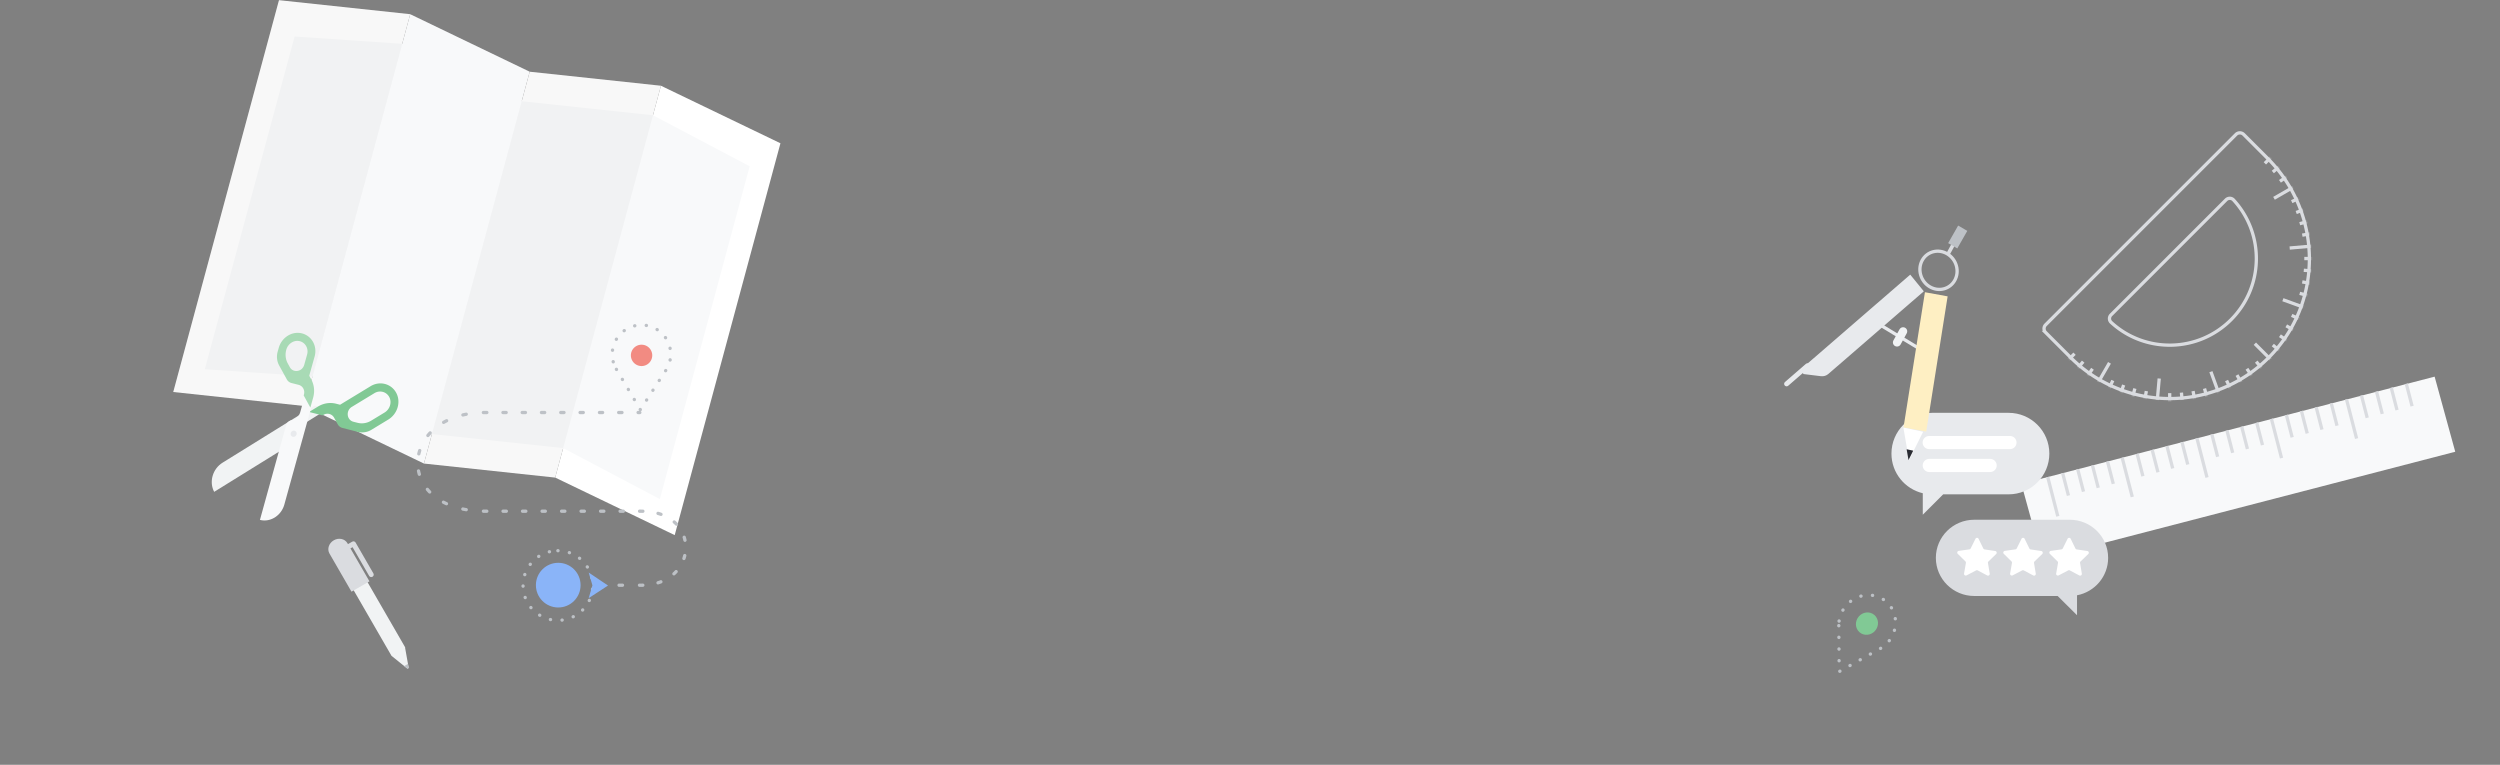 <svg width="1520" height="465" fill="none" xmlns="http://www.w3.org/2000/svg"><rect width="100%" height="100%" fill="#808080" stroke="none"/><path d="m337.568 290.372 72.656 34.98 64.286-238.24-72.656-34.979-64.286 238.239ZM249.409 8.633 169.615.103 105.328 238.34l79.795 8.53L249.409 8.633Z" fill="#fff"/><path d="m257.774 281.842 79.792 8.538 64.288-238.246-79.794-8.53-64.286 238.238Z" fill="#fff"/><path d="m185.116 246.869 72.651 34.971L322.054 43.6 249.402 8.63l-64.286 238.24Zm157.294 25.568 58.782 31.012 54.607-202.358-58.789-31.014-54.6 202.36ZM244.534 26.638l-65.409-4.434-54.593 202.276 65.41 4.434 54.592-202.276Zm18.082 237.269 79.794 8.53 54.6-202.36-79.787-8.528-54.607 202.358Z" fill="#F8F9FA"/><path d="m189.953 228.926 72.656 34.98 54.607-202.358-72.656-34.98-54.607 202.358Z" fill="#F8F9FA"/><path d="M249.409 8.633 169.615.103 105.328 238.34l79.795 8.53L249.409 8.633Zm8.365 273.209 79.792 8.538 64.288-238.246-79.794-8.53-64.286 238.238Z" fill="#000" fill-opacity=".03"/><path d="m191.295 246.612-23.32 14.454 7.454-4.62-40.111 24.862c-6.046 3.747-8.329 11.685-5.101 17.734l54.085-33.522c-1.649-3.089-.546-7.259 2.542-9.172l12.491-7.743-8.04-1.993Z" fill="#F1F3F4"/><path d="M174.791 266.287c.98.243 2.014-.399 2.312-1.433.297-1.033-.255-2.068-1.235-2.311-.979-.243-2.014.399-2.311 1.432-.297 1.034.255 2.069 1.234 2.312Z" fill="#2A2C33"/><path opacity=".8" d="m184.587 266.334.006.001-.001-.006-.005.005Z" fill="url(#a)"/><path d="M174.742 266.206c.979.243 2.014-.399 2.311-1.433.298-1.033-.255-2.068-1.234-2.311-.979-.243-2.014.399-2.311 1.432-.298 1.034.255 2.069 1.234 2.312Z" fill="#2A2C33"/><path opacity=".8" d="m178.232 255.324-.001-.006.008.002-.007.004Z" fill="url(#b)"/><g opacity=".5"><path opacity=".8" d="m167.681 261.569 2.746-1.702 4.723-2.927-7.469 4.629Z" fill="url(#c)"/></g><path d="M241.061 239.144c-2.933-5.846-10.079-7.774-15.743-4.333l-18.548 11.268-2.432-.62c-3.683-.938-7.641-.319-11.007 1.726l-5.408 3.286 8.184 2.085.472-.286c2.335-1.416 5.265-.67 6.545 1.668l2.197 4.01a4.562 4.562 0 0 0 2.879 2.243l9.41 2.397c2.763.705 5.731.239 8.254-1.292l10.235-6.218c5.442-3.306 7.756-10.367 4.962-15.934Zm-7.235 11.669-8.169 4.963c-2.521 1.531-5.491 1.996-8.254 1.292l-2.513-.64c-4.124-1.051-4.739-6.76-.972-9.048l13.719-8.336c3.244-1.971 7.332-.901 9.061 2.404 1.699 3.246.328 7.421-2.872 9.365Z" fill="#81C995"/><path d="M177.924 265.554c.984.247 2.018-.388 2.311-1.418.293-1.029-.267-2.064-1.251-2.311-.984-.247-2.018.388-2.311 1.417-.293 1.03.267 2.065 1.251 2.312Z" fill="#2A2C33"/><path opacity=".8" d="m174.209 255.243-.005-.005.007-.001-.002.006Z" fill="url(#d)"/><path d="m190.263 243.92-7.24 26.174 2.314-8.366-12.452 45.018c-1.877 6.784-8.521 10.97-14.843 9.346l15.163-54.82.771-2.784a4.196 4.196 0 0 1 3.313-3.007c2.409-.426 4.551-2.321 5.281-4.962l3.842-13.89 3.851 7.291Z" fill="#F8F9FA"/><path d="M178.016 265.578c.983.247 2.018-.388 2.311-1.417.293-1.03-.267-2.065-1.251-2.312-.984-.247-2.019.388-2.311 1.418-.293 1.029.267 2.064 1.251 2.311Z" fill="#E8EAED"/><path opacity=".8" d="m186.483 258.531.007-.001-.005-.005-.002.006Z" fill="url(#e)"/><path d="m189.213 230.636-1.205-2.198 3.282-11.701c1.787-6.366-1.853-12.793-8.1-14.136-5.95-1.283-11.991 2.76-13.708 8.878l-.662 2.361c-.795 2.835-.473 5.827.894 8.324l4.662 8.5a4.507 4.507 0 0 0 2.845 2.214l4.33 1.102c2.528.643 3.979 3.29 3.243 5.913l-.148.527 4.054 7.391 1.705-6.078c1.061-3.78.632-7.771-1.192-11.097Zm-4.259-8.785c-1.187 4.23-6.71 5.096-8.753 1.371l-1.245-2.271c-1.368-2.494-1.689-5.489-.894-8.323l.011-.041c1.009-3.596 4.584-5.989 8.065-5.175 3.548.831 5.601 4.514 4.577 8.161l-1.761 6.278Z" fill="#A8DAB5"/><path d="M1131.61 385.139c3.17 1.797 7.31.577 9.24-2.725 1.93-3.301.92-7.434-2.25-9.231-3.17-1.797-7.3-.577-9.23 2.725-1.93 3.301-.92 7.434 2.24 9.231Z" fill="#81C995"/><path d="m1117.99 380.358.23 27.977L1142 394.96a18.513 18.513 0 0 0 7.97-7.356c4.95-8.46 2.37-19.051-5.77-23.655-8.13-4.605-18.74-1.478-23.69 6.982-1.68 2.872-2.56 6.163-2.52 9.427Z" stroke="#BDC1C6" stroke-width="2" stroke-linecap="round" stroke-dasharray="0.1 7"/><path d="m211.632 332.523 3.274-1.89 10.814 18.731" stroke="#DADCE0" stroke-width="3" stroke-miterlimit="10" stroke-linecap="round" stroke-linejoin="round"/><path d="m207.102 345.162 30.864 53.457 8.461-4.885-30.863-53.458-8.462 4.886Zm39.19 48.65 2.148 12.014c.09.497-.548.873-.941.555l-9.58-7.734 8.373-4.835Z" fill="#F1F3F4"/><path d="m245.739 404.959 1.759 1.421c.391.315 1.029-.061.941-.555l-.393-2.183-2.307 1.317Z" fill="#BDC1C6"/><path d="m224.622 353.449-13.391-23.195c-1.563-2.707-5.263-3.499-8.26-1.769l-.057.033c-2.997 1.731-4.161 5.331-2.598 8.038l13.391 23.195 10.915-6.302Z" fill="#DADCE0"/><path d="m1229 294.188 251.25-65.187 12.54 45.662-251.25 65.187-12.54-45.662Z" fill="#F8F9FA"/><path d="m1432.56 265.682-5.64-21.941m12.1 9.328-3.01-11.695m12.16 9.315-3.01-11.695m11.97 9.361-3-11.694m12.16 9.313-3.01-11.695m-76.36 43.277-5.64-21.942m12.1 9.329-3-11.695m12.16 9.313-3.01-11.695m11.97 9.362-3.01-11.695m12.16 9.315-3-11.695m-76.04 43.192-5.64-21.941m12.1 9.328-3.01-11.694m12.16 9.312-3.01-11.694m11.97 9.362-3-11.694m12.16 9.313-3.01-11.694m-76.16 43.224-5.64-21.942m12.1 9.329-3.01-11.694m12.16 9.313-3.01-11.695m11.98 9.363-3.01-11.694m12.16 9.312-3.01-11.694m-76 43.184-5.64-21.942m12.1 9.329-3.01-11.694m12.16 9.313-3.01-11.695m11.97 9.361-3-11.694m12.16 9.314-3.01-11.694" stroke="#DADCE0" stroke-width="2" stroke-miterlimit="10" stroke-linecap="square"/><mask id="f" style="mask-type:alpha" maskUnits="userSpaceOnUse" x="1241" y="79" width="165" height="165"><path d="M1380.12 218.059c33.71-33.738 33.11-88.648-.61-122.37l-14.65-14.644a4.306 4.306 0 0 0-6.09 0l-115.73 115.727a4.317 4.317 0 0 0 0 6.089l15.23 15.228c33.65 33.657 88.21 33.644 121.85-.03Zm-25.95-95.864c.86-.864 2.28-.842 3.1.059 18.62 20.279 18.11 51.819-1.55 71.473-19.65 19.654-51.2 20.173-71.47 1.548a2.155 2.155 0 0 1-.06-3.104l69.98-69.976Z" fill="#C4C4C4"/></mask><g mask="url(#f)" stroke="#DADCE0" stroke-width="2"><path d="m1383.13 221.138-12.17-12.179m-20.85 33.215-5.89-16.189m33.1.485-5.54-6.6m-.72 11.4-4.94-7.054m-1.71 11.295-4.32-7.459m-2.69 11.103-3.64-7.807m-42.46 15.938 1.5-17.158m29.79 14.423-2.23-8.322m-5.47 10.027-1.5-8.484m-6.32 9.513-.76-8.577m-7.13 8.923v-8.613m-45.22-3.507 8.61-14.917m20.9 25.663 1.5-8.48m-9.2 6.771 2.23-8.322m-9.75 5.952 2.94-8.097m-10.24 5.074 3.65-7.803m-17.3-.081 4.94-7.054m-11.2 2.253 5.54-6.599m115.29-115.289 6.6-5.536m-5.34 122.092-12.17-12.179m33.21-20.841-16.18-5.894m.48 33.096-6.6-5.536m11.4-.723-7.06-4.942m11.3-1.712-7.46-4.307m11.1-2.694-7.81-3.64m15.94-42.463-17.16 1.501m14.43 29.792-8.33-2.233m10.04-5.472-8.49-1.497m9.52-6.327-8.59-.748m8.93-7.136-8.62.004m-3.5-45.227-14.92 8.615m25.66 20.904-8.48 1.496m6.77-9.201-8.31 2.229m5.94-9.752-8.09 2.943m5.07-10.235-7.8 3.644m-.08-17.298-7.06 4.941m2.26-11.2-6.6 5.536m1.26-11.354-6.09 6.089m-115.72 115.728-6.1 6.093m11.36-1.267-5.54 6.599"/></g><path d="M1378.8 96.393c33.34 33.342 33.93 87.622.62 120.963-33.25 33.285-87.18 33.297-120.44.029l-15.23-15.228a3.307 3.307 0 0 1 0-4.682l115.73-115.727a3.308 3.308 0 0 1 4.68 0l14.64 14.645Zm-22.37 98.038c20.03-20.033 20.55-52.178 1.57-72.849-1.21-1.325-3.28-1.349-4.54-.091l-69.97 69.976c-1.26 1.258-1.24 3.329.09 4.542 20.66 18.983 52.81 18.454 72.85-1.578Z" stroke="#DADCE0" stroke-width="2"/><path d="m374.775 224.543 14.563 24.554 14.916-23.089a17.694 17.694 0 0 0 3.517-10.266c.194-9.811-7.601-17.922-17.412-18.116-9.811-.195-17.922 7.601-18.117 17.412a17.806 17.806 0 0 0 2.533 9.505Z" stroke="#BDC1C6" stroke-width="2" stroke-linecap="round" stroke-dasharray="0.1 7"/><path d="M390.069 222.562a6.493 6.493 0 1 1 .002-12.986 6.493 6.493 0 0 1-.002 12.986Z" fill="#F28B82"/><path d="M389 251.813a1 1 0 1 0 0-2v2Zm-24 103a1 1 0 0 0 0 2v-2Zm1.05 2a1 1 0 1 0 0-2v2Zm10.344-2a1 1 0 0 0 0 2v-2Zm2.065 2a1 1 0 1 0 0-2v2Zm10.36-2a1 1 0 1 0 0 2v-2Zm2.044 1.989a1 1 0 0 0-.048-2l.048 2Zm8.899-3.405a1 1 0 0 0 .595 1.909l-.595-1.909Zm2.419 1.275a1 1 0 1 0-.72-1.866l.72 1.866Zm6.9-6.533a1 1 0 0 0 1.353 1.473l-1.353-1.473Zm2.74.09a1 1 0 1 0-1.469-1.357l1.469 1.357Zm3.056-8.989a1 1 0 0 0 1.898.632l-1.898-.632Zm2.436-1.254a1.001 1.001 0 0 0-1.946-.464l1.946.464Zm-1.825-9.312a1 1 0 0 0 1.956-.418l-1.956.418Zm1.457-2.319a.999.999 0 0 0-1.252-.656.998.998 0 0 0-.657 1.252l1.909-.596Zm-6.392-7.007a1 1 0 1 0 1.449-1.379l-1.449 1.379Zm.037-2.738a.999.999 0 1 0-1.323 1.499l1.323-1.499Zm-9.066-2.962a1 1 0 1 0 .667-1.885l-.667 1.885Zm-1.165-2.47a1 1 0 0 0-.548 1.924l.548-1.924Zm-9.538.645a1 1 0 1 0 .042-1.999l-.042 1.999Zm-1.947-2.01a1 1 0 1 0 0 2v-2Zm-9.886 2a1 1 0 1 0 0-2v2Zm-1.968-2a1 1 0 0 0 0 2v-2Zm-9.88 2a1 1 0 1 0 0-2v2Zm-1.977-2a1 1 0 0 0 0 2v-2Zm-9.884 2a1 1 0 1 0 0-2v2Zm-1.976-2a1 1 0 0 0 0 2v-2Zm-9.879 2a1 1 0 1 0 0-2v2Zm-1.975-2a1 1 0 0 0 0 2v-2Zm-9.9 2a1 1 0 1 0 0-2v2Zm-1.957-2a1 1 0 1 0 0 2v-2Zm-9.881 2a1 1 0 1 0 0-2v2Zm-2.005-2a1 1 0 1 0 0 2v-2Zm-9.856 2a1 1 0 1 0 0-2v2Zm-1.987-2a1 1 0 0 0 0 2v-2Zm-9.885 2a1 1 0 1 0 0-2v2Zm-2.075-2.007a1.001 1.001 0 0 0-.027 2l.027-2Zm-10.61 1.062a1 1 0 1 0 .34-1.971l-.34 1.971Zm-1.668-2.355a1 1 0 0 0-.413 1.957l.413-1.957Zm-10.569-1.347a1 1 0 0 0 .839-1.815l-.839 1.815Zm-.971-2.711a1 1 0 0 0-.935 1.768l.935-1.768Zm-9.557-4.65a.999.999 0 1 0 1.444-1.383l-1.444 1.383Zm.098-2.898a1 1 0 1 0-1.544 1.271l1.544-1.271Zm-6.62-8.262a1 1 0 0 0 1.921-.556l-1.921.556Zm1.446-2.505a1 1 0 1 0-1.962.39l1.962-.39Zm-1.788-10.422a.999.999 0 1 0 1.949.447l-1.949-.447Zm2.478-1.494a1 1 0 0 0-1.907-.602l1.907.602Zm3.248-10.082a1 1 0 1 0 1.554 1.26l-1.554-1.26Zm2.876-.261a1 1 0 1 0-1.464-1.363l1.464 1.363Zm6.992-7.976a1 1 0 1 0 .987 1.739l-.987-1.739Zm2.785.782a1.002 1.002 0 0 0-.894-1.79l.894 1.79Zm9.188-5.374a.999.999 0 1 0 .455 1.947l-.455-1.947Zm2.438 1.526a1 1 0 0 0-.377-1.964l.377 1.964Zm10.209-3.017a1 1 0 1 0 .031 2l-.031-2Zm2.12 1.991a1 1 0 1 0 0-2v2Zm9.805-2a1 1 0 1 0 0 2v-2Zm1.94 2a1 1 0 1 0 0-2v2Zm9.762-2a1 1 0 1 0 0 2v-2Zm1.958 2a1 1 0 1 0 0-2v2Zm9.755-2a1 1 0 0 0 0 2v-2Zm1.942 2a1 1 0 1 0 0-2v2Zm9.788-2a1 1 0 0 0 0 2v-2Zm1.958 2a1 1 0 1 0 0-2v2Zm9.791-2a1 1 0 0 0 0 2v-2Zm1.927 2a1 1 0 1 0 0-2v2Zm9.862-2a1 1 0 0 0 0 2v-2Zm1.892 2a1 1 0 1 0 0-2v2Zm9.779-2a1 1 0 1 0 0 2v-2Zm2 2a1 1 0 1 0 0-2v2Zm9.818-2a1 1 0 0 0 0 2v-2Zm-22.975 107h1.05v-2H365v2Zm11.394 0h2.065v-2h-2.065v2Zm12.425 0h1.064v-2h-1.064v2Zm1.064 0c.329 0 .656-.003.98-.011l-.048-2c-.308.008-.618.011-.932.011v2Zm10.474-1.507a29.17 29.17 0 0 0 1.824-.634l-.72-1.866c-.55.212-1.117.41-1.699.591l.595 1.909Zm10.077-5.694c.485-.446.948-.908 1.387-1.383l-1.469-1.357c-.402.435-.826.858-1.271 1.267l1.353 1.473Zm6.341-9.74c.207-.623.386-1.252.538-1.886l-1.946-.464a20.553 20.553 0 0 1-.49 1.718l1.898.632Zm.669-11.616a21.34 21.34 0 0 0-.499-1.901l-1.909.596c.177.568.328 1.143.452 1.723l1.956-.418Zm-5.442-10.287a22.197 22.197 0 0 0-1.412-1.359l-1.323 1.499c.452.399.881.813 1.286 1.239l1.449-1.379Zm-9.811-6.206a30.429 30.429 0 0 0-1.832-.585l-.548 1.924c.588.167 1.159.35 1.713.546l.667-1.885Zm-11.328-1.939c-.323-.007-.65-.011-.98-.011v2c.316 0 .628.004.938.01l.042-1.999Zm-.98-.011h-1.009v2h1.009v-2Zm-10.895 0h-1.968v2h1.968v-2Zm-11.848 0h-1.977v2h1.977v-2Zm-11.861 0h-1.976v2h1.976v-2Zm-11.855 0h-1.975v2h1.975v-2Zm-11.875 0h-1.957v2h1.957v-2Zm-11.838 0h-2.005v2h2.005v-2Zm-11.861 0h-1.987v2h1.987v-2Zm-11.872 0h-1.014v2h1.014v-2Zm-1.014 0c-.356 0-.71-.002-1.061-.007l-.027 2c.36.005.723.007 1.088.007v-2Zm-11.331-.916a52.59 52.59 0 0 1-2.008-.384l-.413 1.957a55.22 55.22 0 0 0 2.081.398l.34-1.971Zm-11.738-3.546a36.724 36.724 0 0 1-1.81-.896l-.935 1.768c.617.327 1.253.641 1.906.943l.839-1.815Zm-9.923-6.929c-.473-.494-.922-1-1.346-1.515l-1.544 1.271c.456.554.938 1.097 1.446 1.627l1.444-1.383Zm-6.045-10.333a23.736 23.736 0 0 1-.475-1.949l-1.962.39c.142.71.314 1.415.516 2.115l1.921-.556Zm-.314-11.924c.149-.65.325-1.298.529-1.941l-1.907-.602c-.22.694-.41 1.393-.571 2.096l1.949.447Zm5.331-10.763c.418-.517.859-1.024 1.322-1.521l-1.464-1.363c-.493.53-.964 1.072-1.412 1.624l1.554 1.26Zm9.301-7.758c.583-.331 1.182-.65 1.798-.957l-.894-1.79c-.647.323-1.277.659-1.891 1.008l.987 1.739Zm11.441-4.384c.649-.151 1.31-.292 1.983-.421l-.377-1.964c-.699.134-1.385.28-2.061.438l.455 1.947Zm12.223-1.438c.349-.006.701-.009 1.055-.009v-2c-.364 0-.726.003-1.086.009l.031 2Zm1.055-.009h1.034v-2h-1.034v2Zm10.839 0h1.94v-2h-1.94v2Zm11.702 0h1.958v-2h-1.958v2Zm11.713 0h1.942v-2h-1.942v2Zm11.73 0h1.958v-2h-1.958v2Zm11.749 0h1.927v-2h-1.927v2Zm11.789 0h1.892v-2h-1.892v2Zm11.671 0h2v-2h-2v2Zm11.818 0H389v-2h-1.025v2Z" fill="#BDC1C6"/><path d="M339.183 334.814c11.699 0 21.183 9.484 21.183 21.183s-9.484 21.183-21.183 21.183S318 367.696 318 355.997s9.484-21.183 21.183-21.183Z" stroke="#BDC1C6" stroke-width="2" stroke-linecap="round" stroke-dasharray="0.1 7"/><path d="M339.412 342.184c7.502 0 13.584 6.082 13.584 13.584 0 7.503-6.082 13.585-13.584 13.585-7.503 0-13.585-6.082-13.585-13.585 0-7.502 6.082-13.584 13.585-13.584Zm30.254 13.827-11.743 7.658 2.262-7.787-2.262-7.783 11.743 7.912Z" fill="#8AB4F8"/><path d="M1221.21 251h-46.42c-13.69 0-24.79 11.093-24.79 24.781 0 11.711 8.13 21.517 19.05 24.106v13.065l12.4-12.39h39.76c13.69 0 24.79-11.094 24.79-24.781 0-13.688-11.1-24.781-24.79-24.781Z" fill="#E8EAED"/><path d="M1172.95 269.07h49.1M1173 282.999h37" stroke="#fff" stroke-width="8" stroke-miterlimit="10" stroke-linecap="round" stroke-linejoin="round"/><path d="M1258.41 316h-58.06c-12.89 0-23.35 10.377-23.35 23.179 0 12.803 10.46 23.18 23.35 23.18h50.7l11.78 11.697v-12.119c10.78-2.055 18.92-11.458 18.92-22.753.01-12.807-10.45-23.184-23.34-23.184Z" fill="#DADCE0"/><path d="m1230.98 327.594 2.87 5.876c.15.314.45.531.79.583l6.46.965c.86.13 1.21 1.2.58 1.811l-4.7 4.546c-.25.243-.36.594-.3.938l1.07 6.449c.15.867-.76 1.524-1.54 1.112l-5.76-3.066a1.046 1.046 0 0 0-.98-.004l-5.79 3.021c-.78.406-1.69-.258-1.53-1.124l1.12-6.441c.06-.344-.05-.696-.3-.94l-4.65-4.581a1.059 1.059 0 0 1 .59-1.807l6.46-.915c.35-.048.65-.265.8-.576l2.91-5.854c.39-.786 1.52-.782 1.9.007Zm-28 0 2.87 5.876c.15.314.45.531.79.583l6.46.965c.86.13 1.21 1.2.58 1.811l-4.7 4.546c-.25.243-.36.594-.3.938l1.07 6.449c.15.867-.76 1.524-1.54 1.112l-5.76-3.066a1.046 1.046 0 0 0-.98-.004l-5.79 3.021c-.78.406-1.69-.258-1.53-1.124l1.12-6.441c.06-.344-.05-.696-.3-.94l-4.65-4.581a1.059 1.059 0 0 1 .59-1.807l6.46-.915c.35-.048.65-.265.8-.576l2.91-5.854c.39-.786 1.52-.782 1.9.007Zm56 0 2.87 5.876c.15.314.45.531.79.583l6.46.965c.86.13 1.21 1.2.58 1.811l-4.7 4.546c-.25.243-.36.594-.3.938l1.07 6.449c.15.867-.76 1.524-1.54 1.112l-5.76-3.066a1.046 1.046 0 0 0-.98-.004l-5.79 3.021c-.78.406-1.69-.258-1.53-1.124l1.12-6.441c.06-.344-.05-.696-.3-.94l-4.65-4.581a1.059 1.059 0 0 1 .59-1.807l6.46-.915c.35-.048.65-.265.8-.576l2.91-5.854c.39-.786 1.52-.782 1.9.007Z" fill="#fff"/><path d="m1141.74 196.691 24.29 14.722" stroke="#E8EAED" stroke-width="2"/><path d="M1181.78 175.64c-5.95 1.515-12.26-2.259-14.02-8.538-1.77-6.279 1.72-12.543 7.68-14.057 5.95-1.515 12.26 2.258 14.03 8.537 1.76 6.28-1.73 12.544-7.69 14.058Z" stroke="#DADCE0" stroke-width="2"/><path d="m1184.9 153.549 2.22-4.051" stroke="#DADCE0" stroke-width="2.213" stroke-miterlimit="10" stroke-linecap="round" stroke-linejoin="round"/><path d="m1196.11 140.375-5.55-3.234-6.08 10.678 5.55 3.234 6.08-10.678Z" fill="#BDC1C6"/><path d="m1098.97 222.372-12.71 11.018" stroke="#E8EAED" stroke-width="3" stroke-miterlimit="10" stroke-linecap="round" stroke-linejoin="round"/><path d="m1094.51 224.899 2.07 2.533 10.55 1.296c1.65.201 3.25-.28 4.48-1.34l58.07-50.276-8.26-10.133-66.91 57.92Z" fill="#E8EAED"/><path d="m1184.16 180.18-13.8-2.506-13.03 82.229 13.81 2.506 13.02-82.229Z" fill="#FEEFC3"/><path d="m1157.25 259.952 3.43 19.798 8.59-17.236-12.02-2.562Z" fill="#fff"/><path d="m1163.24 274.001-4.01-.855 1.14 6.602 2.87-5.747Z" fill="#2A2C33"/><path d="m1157.09 201.456-3.7 6.744" stroke="#F1F3F4" stroke-width="5" stroke-miterlimit="10" stroke-linecap="round"/><defs><linearGradient id="a" x1="184.589" y1="266.333" x2="184.596" y2="266.336" gradientUnits="userSpaceOnUse"><stop stop-color="#fff"/><stop offset="1" stop-color="#979DA5"/></linearGradient><linearGradient id="b" x1="178.252" y1="255.317" x2="178.253" y2="255.311" gradientUnits="userSpaceOnUse"><stop stop-color="#fff"/><stop offset="1" stop-color="#979DA5"/></linearGradient><linearGradient id="c" x1="144.378" y1="276.011" x2="183.701" y2="255.012" gradientUnits="userSpaceOnUse"><stop stop-color="#fff"/><stop offset="1" stop-color="#979DA5"/></linearGradient><linearGradient id="d" x1="174.259" y1="255.258" x2="174.255" y2="255.252" gradientUnits="userSpaceOnUse"><stop stop-color="#fff"/><stop offset="1" stop-color="#979DA5"/></linearGradient><linearGradient id="e" x1="186.555" y1="258.604" x2="186.562" y2="258.601" gradientUnits="userSpaceOnUse"><stop stop-color="#fff"/><stop offset="1" stop-color="#979DA5"/></linearGradient></defs></svg>